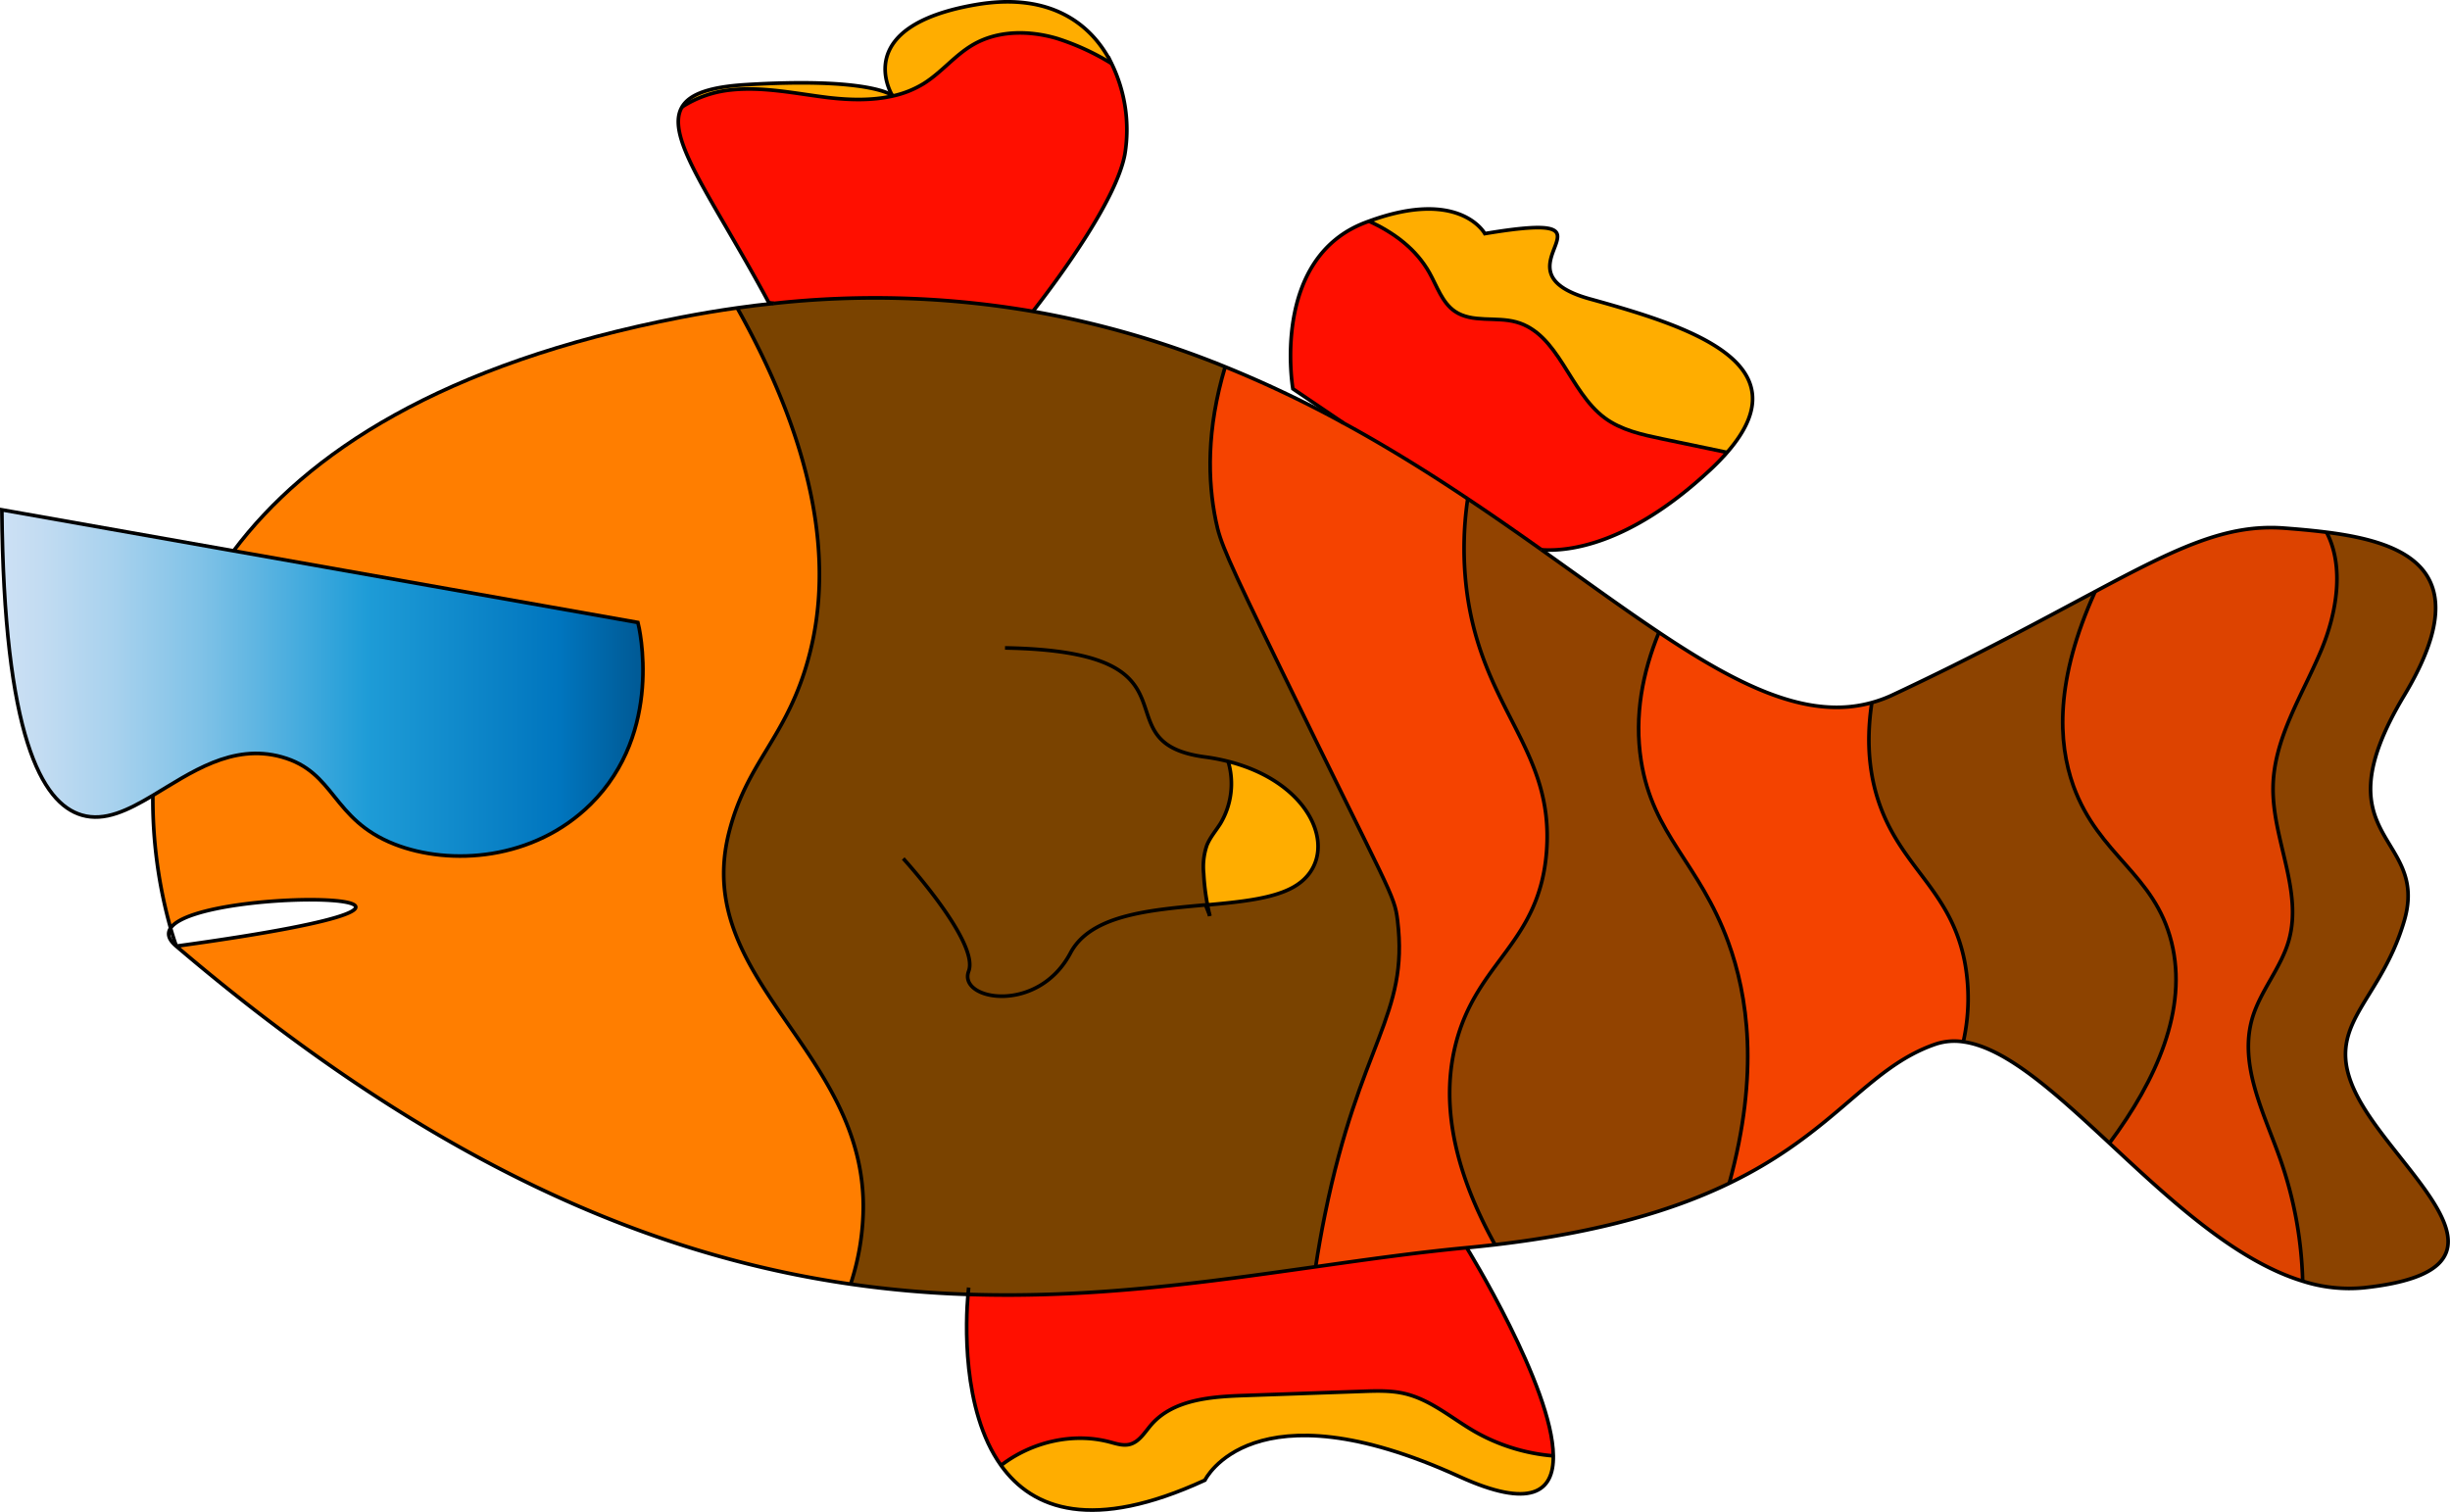 <svg xmlns="http://www.w3.org/2000/svg" xmlns:xlink="http://www.w3.org/1999/xlink" viewBox="0 0 674.07 416.01"><defs><linearGradient id="a" x1="0.51" y1="187.92" x2="176.9" y2="187.92" gradientUnits="userSpaceOnUse"><stop offset="0" stop-color="#cce0f4"/><stop offset="0.06" stop-color="#c3dcf2"/><stop offset="0.17" stop-color="#a9d2ee"/><stop offset="0.31" stop-color="#80c2e7"/><stop offset="0.46" stop-color="#47acde"/><stop offset="0.57" stop-color="#1e9cd7"/><stop offset="0.87" stop-color="#0075be"/><stop offset="0.99" stop-color="#005b97"/></linearGradient></defs><title>Asset 1</title><path d="M640.07,146.4c22.34,2.82,41.92,10.74,21.44,44.88-24,40,7,38,0,62s-24,29-12,50,47,46,1,51a42,42,0,0,1-17-1.82,109.5,109.5,0,0,0-6.25-33.76c-4.45-12.52-11.3-25.6-7.65-38.38,2.2-7.68,8-14,10.12-21.65,3.83-13.72-4.62-27.89-4.36-42.13.25-13.35,8-25.2,13.2-37.51C642.94,168.69,645.05,155.87,640.07,146.4Z" style="fill:#8b4300"/><path d="M337.9,209.51c24.82,6.28,31.49,27.37,17.61,34.77-5.58,3-14.2,3.88-23.29,4.71a62.62,62.62,0,0,1-1.05-8.62,18.21,18.21,0,0,1,.89-7.81c.89-2.19,2.49-4,3.74-6A21.42,21.42,0,0,0,337.9,209.51Z" style="fill:#ffad00"/><path d="M597.51,259.28c4.57,18.46-4.17,37.87-17.08,55.25-14.87-13.82-28.48-26.3-40.24-27.92a54.59,54.59,0,0,0,.32-22.33c-3.86-19.06-16.65-25.19-23-42-2.79-7.38-4.34-16.82-2.49-29a34.79,34.79,0,0,0,5.49-2c24-11.24,41.75-21,56-28.57-11.09,24.42-10.31,41.48-6,53.57C577.46,235.53,592.83,240.4,597.51,259.28Z" style="fill:#8d4300"/><path d="M227.86,26.85c-9-1-18-3.09-26.94-2.09a30.52,30.52,0,0,0-13.31,4.69c2.1-3.59,7.62-5.57,17.9-6.17,33.11-2,39.67,2.74,40,3h0l.06.14C239.87,27.71,233.72,27.53,227.86,26.85Z" style="fill:#ffad00"/><path d="M305.83,17.48a67.31,67.31,0,0,0-15-6.91c-7.62-2.25-16.24-2.29-23.12,1.7-5,2.89-8.69,7.65-13.59,10.71a27.34,27.34,0,0,1-8.57,3.44l-.06-.14h0c-.31-.51-11.51-19.07,23-25C288.73-2.19,300.27,6.36,305.83,17.48Z" style="fill:#ffad00"/><path d="M200.51,229.28c-10,40.37,37.22,59.58,37,103a69.11,69.11,0,0,1-3.46,21c-53.71-7.74-114.19-32.18-185.54-93,108.06-14.83,6.34-17.11-1.58-4.91a131.54,131.54,0,0,1-4.87-36.5c10.35-6.17,21.74-14.4,35.45-10.59,14.85,4.13,13.66,17.18,31,24,15.4,6.05,38.4,4.43,54-11,20.2-20,13.34-48.69,13-50L64.27,151.57c20.11-26.8,57.11-51.48,123.24-64.29q7.78-1.5,15.32-2.56c25,44.65,25.93,76.6,18.68,99.56C215.31,203.93,205.2,210.46,200.51,229.28Z" style="fill:#ff7e00"/><path d="M369.71,116.44c12.13,6.61,23.46,13.69,34.1,20.8a93.11,93.11,0,0,0-.3,25c4.15,33.07,24.16,43.82,22,72-1.95,25.37-19.21,30.14-25,53-3.37,13.3-2.47,31.21,10.8,55.18-2.53.29-5.13.57-7.8.82-13.62,1.29-27.42,3.24-41.53,5.24.7-4.56,1.53-9.32,2.53-14.24,9.66-47.63,23.15-54.64,20-81-.87-7.27-2-7.3-32-69-15.3-31.43-16.78-35.05-18-41-2.24-10.94-2.62-25,2.57-42.35a310.35,310.35,0,0,1,31.3,14.79Z" style="fill:#f54300"/><path d="M475.51,259.28c5.29,14.52,8.63,35.87.27,66.28-14.86,7.18-35,13.45-64.47,16.9-13.27-24-14.17-41.88-10.8-55.18,5.79-22.86,23.05-27.63,25-53,2.16-28.18-17.85-38.93-22-72a93.11,93.11,0,0,1,.3-25c7.05,4.7,13.79,9.41,20.26,14h0c11.6,8.23,22.33,16.07,32.35,22.76-4.51,11-6.84,22.93-4.92,35.27C454.72,229.84,467.55,237.41,475.51,259.28Z" style="fill:#924300"/><path d="M640.07,146.4c5,9.47,2.87,22.29-1.48,32.63-5.17,12.31-13,24.16-13.2,37.51-.26,14.24,8.19,28.41,4.36,42.13-2.15,7.69-7.92,14-10.12,21.65-3.65,12.78,3.2,25.86,7.65,38.38a109.5,109.5,0,0,1,6.25,33.76c-18.71-5.75-36.68-22.66-53.1-37.93,12.91-17.38,21.65-36.79,17.08-55.25-4.68-18.88-20-23.75-27-43-4.36-12.09-5.14-29.15,6-53.57,22.45-12,36.13-18.65,52-17.43C632.32,145.57,636.24,145.91,640.07,146.4Z" style="fill:#dd4300"/><path d="M427.36,400.59c.11,10-6.24,14.63-25.85,5.69-57-26-70,1-70,1-30.85,14.21-47.37,8.15-56.1-4.07,8.37-6.43,19.7-9.16,29.95-6.43,1.78.47,3.65,1.1,5.44.65,2.63-.66,4.14-3.31,5.91-5.36,6-6.94,16.26-7.76,25.41-8.08l32.8-1.15c3.88-.14,7.82-.27,11.6.63,7.1,1.68,12.83,6.73,19.15,10.39A52.24,52.24,0,0,0,427.36,400.59Z" style="fill:#ffad00"/><path d="M475.18,124.48a64.44,64.44,0,0,1-4.67,4.8c-22.32,20.83-39.22,22.5-46.43,22h0c-6.47-4.6-13.21-9.31-20.26-14-10.64-7.11-22-14.19-34.1-20.8l-14-9.47s-6.19-35.69,19.81-45.69c.39-.15.78-.3,1.16-.43,6.89,3.2,12.89,7.6,16.6,14.18,2.11,3.75,3.48,8.21,7,10.63,4.77,3.25,11.31,1.41,16.87,2.94,11.78,3.23,14.56,19.13,24.38,26.4,4.54,3.36,10.27,4.6,15.81,5.76Z" style="fill:#ff0f00"/><path d="M540.51,264.28a54.59,54.59,0,0,1-.32,22.33,16.43,16.43,0,0,0-7.68.67c-18.7,6.45-27.42,24.12-56.73,38.28,8.36-30.41,5-51.76-.27-66.28-8-21.87-20.79-29.44-24-50-1.92-12.34.41-24.28,4.92-35.27C478.8,189,497.69,198.18,515,193.32c-1.85,12.14-.3,21.58,2.49,29C523.86,239.09,536.65,245.22,540.51,264.28Z" style="fill:#f44300"/><path d="M427.36,400.59a52.24,52.24,0,0,1-21.69-6.73c-6.32-3.66-12.05-8.71-19.15-10.39-3.78-.9-7.72-.77-11.6-.63L342.12,384c-9.15.32-19.43,1.14-25.41,8.08-1.77,2.05-3.28,4.7-5.91,5.36-1.79.45-3.66-.18-5.44-.65-10.25-2.73-21.58,0-29.95,6.43-10.92-15.27-9.68-40.16-9.08-47.09,34.11,1.14,65.59-3.35,95.65-7.6,14.11-2,27.91-3.95,41.53-5.24C403.51,343.28,427.18,381.58,427.36,400.59Z" style="fill:#ff0f00"/><path d="M331.68,249c.41,1,.81,2,1.19,3-.24-1-.46-2-.65-3.06,9.09-.83,17.71-1.74,23.29-4.71,13.88-7.4,7.21-28.49-17.61-34.77a21.42,21.42,0,0,1-2.1,17.05c-1.25,2-2.85,3.81-3.74,6a18.21,18.21,0,0,0-.89,7.81,62.62,62.62,0,0,0,1.05,8.62ZM266.33,356.12a294.53,294.53,0,0,1-32.28-2.83,69.11,69.11,0,0,0,3.46-21c.22-43.42-47-62.63-37-103,4.69-18.82,14.8-25.35,21-45,7.25-23,6.33-54.91-18.68-99.56,3.4-.48,6.77-.9,10.09-1.24a0,0,0,0,1,0,0,256.2,256.2,0,0,1,71.25,2.2,258.85,258.85,0,0,1,52.89,15.25c-5.19,17.35-4.81,31.41-2.57,42.35,1.22,5.95,2.7,9.57,18,41,30,61.7,31.13,61.73,32,69,3.15,26.36-10.34,33.37-20,81-1,4.92-1.83,9.68-2.53,14.24C331.92,352.77,300.44,357.26,266.33,356.12Z" style="fill:#7a4300"/><path d="M305.83,17.48a41.59,41.59,0,0,1,3.68,24.8c-2.15,12.2-17.07,32.77-25.32,43.4a256.2,256.2,0,0,0-71.25-2.2,0,0,0,0,0,0,0l-1.41-.2c-15.35-28.61-28.75-45.53-23.9-53.83a30.52,30.52,0,0,1,13.31-4.69c9-1,18,1,26.94,2.09,5.86.68,12,.86,17.71-.43A27.34,27.34,0,0,0,254.14,23c4.9-3.06,8.59-7.82,13.59-10.71,6.88-4,15.5-3.95,23.12-1.7A67.31,67.31,0,0,1,305.83,17.48Z" style="fill:#ff0f00"/><path d="M475.18,124.48l-17.81-3.72c-5.54-1.16-11.27-2.4-15.81-5.76-9.82-7.27-12.6-23.17-24.38-26.4-5.56-1.53-12.1.31-16.87-2.94-3.56-2.42-4.93-6.88-7-10.63-3.71-6.58-9.71-11-16.6-14.18,25.05-9.18,31.84,3.43,31.84,3.43,42-7,0,10,29,18C464.79,89.81,496.5,100,475.18,124.48Z" style="fill:#ffad00"/><path d="M175.51,171.28c.34,1.31,7.2,30-13,50-15.6,15.43-38.6,17.05-54,11-17.34-6.82-16.15-19.87-31-24-13.71-3.81-25.1,4.42-35.45,10.59-6.85,4.08-13.24,7.26-19.55,5.41-11.06-3.24-21.46-21.83-22-84l63.76,11.29Z" style="fill:url(#a)"/><path d="M48.5,260.27c-.06-.16-.7-1.89-1.57-4.9a131.54,131.54,0,0,1-4.87-36.5" style="fill:none;stroke:#000;stroke-miterlimit:10"/><path d="M424.08,151.25c11.6,8.23,22.33,16.07,32.35,22.76C478.8,189,497.69,198.18,515,193.32a34.79,34.79,0,0,0,5.49-2c24-11.24,41.75-21,56-28.57,22.45-12,36.13-18.65,52-17.43,3.81.29,7.73.63,11.56,1.12,22.34,2.82,41.92,10.74,21.44,44.88-24,40,7,38,0,62s-24,29-12,50,47,46,1,51a42,42,0,0,1-17-1.82c-18.71-5.75-36.68-22.66-53.1-37.93-14.87-13.82-28.48-26.3-40.24-27.92a16.43,16.43,0,0,0-7.68.67c-18.7,6.45-27.42,24.12-56.73,38.28-14.86,7.18-35,13.45-64.47,16.9-2.53.29-5.13.57-7.8.82-13.62,1.29-27.42,3.24-41.53,5.24-30.06,4.25-61.54,8.74-95.65,7.6a294.53,294.53,0,0,1-32.28-2.83c-53.71-7.74-114.19-32.18-185.54-93h0c-2.15-1.83-2.51-3.47-1.57-4.9,7.92-12.2,109.64-9.92,1.58,4.91" style="fill:none;stroke:#000;stroke-miterlimit:10"/><path d="M212.94,83.48a256.2,256.2,0,0,1,71.25,2.2,258.85,258.85,0,0,1,52.89,15.25,310.35,310.35,0,0,1,31.3,14.79l1.33.72c12.13,6.61,23.46,13.69,34.1,20.8,7.05,4.7,13.79,9.41,20.26,14" style="fill:none;stroke:#000;stroke-miterlimit:10"/><path d="M64.27,151.57c20.11-26.8,57.11-51.48,123.24-64.29q7.78-1.5,15.32-2.56c3.4-.48,6.77-.9,10.09-1.24" style="fill:none;stroke:#000;stroke-miterlimit:10"/><path d="M369.71,116.44l-14-9.47s-6.19-35.69,19.81-45.69c.39-.15.78-.3,1.16-.43,25.05-9.18,31.84,3.43,31.84,3.43,42-7,0,10,29,18,27.28,7.53,59,17.71,37.67,42.2a64.44,64.44,0,0,1-4.67,4.8c-22.32,20.83-39.22,22.5-46.43,22h0" style="fill:none;stroke:#000;stroke-miterlimit:10"/><path d="M245.51,26.28h0c-.31-.51-11.51-19.07,23-25,20.22-3.47,31.76,5.08,37.32,16.2a41.59,41.59,0,0,1,3.68,24.8c-2.15,12.2-17.07,32.77-25.32,43.4" style="fill:none;stroke:#000;stroke-miterlimit:10"/><path d="M212.94,83.48a0,0,0,0,0,0,0l-1.41-.2c-15.35-28.61-28.75-45.53-23.9-53.83,2.1-3.59,7.62-5.57,17.9-6.17,33.11-2,39.67,2.74,40,3" style="fill:none;stroke:#000;stroke-miterlimit:10"/><path d="M266.51,354.28s-.08.66-.18,1.84c-.6,6.93-1.84,31.82,9.08,47.09,8.73,12.22,25.25,18.28,56.1,4.07,0,0,13-27,70-1,19.61,8.94,26,4.28,25.85-5.69-.18-19-23.85-57.31-23.85-57.31" style="fill:none;stroke:#000;stroke-miterlimit:10"/><path d="M276.51,178.28c57,1,25,26,55,30a54,54,0,0,1,6.39,1.23c24.82,6.28,31.49,27.37,17.61,34.77-5.58,3-14.2,3.88-23.29,4.71l-.54,0c-15.21,1.38-31.58,2.69-37.17,13.24-9,17-31,13-28,5s-18-31-18-31" style="fill:none;stroke:#000;stroke-miterlimit:10"/><path d="M640.07,146.4c5,9.47,2.87,22.29-1.48,32.63-5.17,12.31-13,24.16-13.2,37.51-.26,14.24,8.19,28.41,4.36,42.13-2.15,7.69-7.92,14-10.12,21.65-3.65,12.78,3.2,25.86,7.65,38.38a109.5,109.5,0,0,1,6.25,33.76" style="fill:none;stroke:#000;stroke-miterlimit:10"/><path d="M376.67,60.85c6.89,3.2,12.89,7.6,16.6,14.18,2.11,3.75,3.48,8.21,7,10.63,4.77,3.25,11.31,1.41,16.87,2.94,11.78,3.23,14.56,19.13,24.38,26.4,4.54,3.36,10.27,4.6,15.81,5.76l17.81,3.72" style="fill:none;stroke:#000;stroke-miterlimit:10"/><path d="M187.61,29.45a30.52,30.52,0,0,1,13.31-4.69c9-1,18,1,26.94,2.09,5.86.68,12,.86,17.71-.43A27.34,27.34,0,0,0,254.14,23c4.9-3.06,8.59-7.82,13.59-10.71,6.88-4,15.5-3.95,23.12-1.7a67.31,67.31,0,0,1,15,6.91" style="fill:none;stroke:#000;stroke-miterlimit:10"/><path d="M275.41,403.21c8.37-6.43,19.7-9.16,29.95-6.43,1.78.47,3.65,1.1,5.44.65,2.63-.66,4.14-3.31,5.91-5.36,6-6.94,16.26-7.76,25.41-8.08l32.8-1.15c3.88-.14,7.82-.27,11.6.63,7.1,1.68,12.83,6.73,19.15,10.39a52.24,52.24,0,0,0,21.69,6.73" style="fill:none;stroke:#000;stroke-miterlimit:10"/><path d="M337.9,209.51a21.42,21.42,0,0,1-2.1,17.05c-1.25,2-2.85,3.81-3.74,6a18.21,18.21,0,0,0-.89,7.81,62.62,62.62,0,0,0,1.05,8.62c.19,1,.41,2,.65,3.06" style="fill:none;stroke:#000;stroke-miterlimit:10"/><path d="M202.83,84.72c25,44.65,25.93,76.6,18.68,99.56-6.2,19.65-16.31,26.18-21,45-10,40.37,37.22,59.58,37,103a69.11,69.11,0,0,1-3.46,21" style="fill:none;stroke:#000;stroke-miterlimit:10"/><path d="M331.68,249c.41,1,.81,2,1.19,3" style="fill:none;stroke:#000;stroke-miterlimit:10"/><path d="M337.08,100.93c-5.19,17.35-4.81,31.41-2.57,42.35,1.22,5.95,2.7,9.57,18,41,30,61.7,31.13,61.73,32,69,3.15,26.36-10.34,33.37-20,81-1,4.92-1.83,9.68-2.53,14.24" style="fill:none;stroke:#000;stroke-miterlimit:10"/><path d="M411.31,342.46c-13.27-24-14.17-41.88-10.8-55.18,5.79-22.86,23.05-27.63,25-53,2.16-28.18-17.85-38.93-22-72a93.11,93.11,0,0,1,.3-25" style="fill:none;stroke:#000;stroke-miterlimit:10"/><path d="M456.43,174c-4.51,11-6.84,22.93-4.92,35.27,3.21,20.56,16,28.13,24,50,5.29,14.52,8.63,35.87.27,66.28" style="fill:none;stroke:#000;stroke-miterlimit:10"/><path d="M515,193.32c-1.85,12.14-.3,21.58,2.49,29,6.35,16.81,19.14,22.94,23,42a54.59,54.59,0,0,1-.32,22.33" style="fill:none;stroke:#000;stroke-miterlimit:10"/><path d="M576.46,162.71c-11.09,24.42-10.31,41.48-6,53.57,7,19.25,22.32,24.12,27,43,4.57,18.46-4.17,37.87-17.08,55.25" style="fill:none;stroke:#000;stroke-miterlimit:10"/><path d="M64.27,151.57.51,140.28c.54,62.17,10.94,80.76,22,84,6.31,1.85,12.7-1.33,19.55-5.41,10.35-6.17,21.74-14.4,35.45-10.59,14.85,4.13,13.66,17.18,31,24,15.4,6.05,38.4,4.43,54-11,20.2-20,13.34-48.69,13-50Z" style="fill:none;stroke:#000;stroke-miterlimit:10"/></svg>